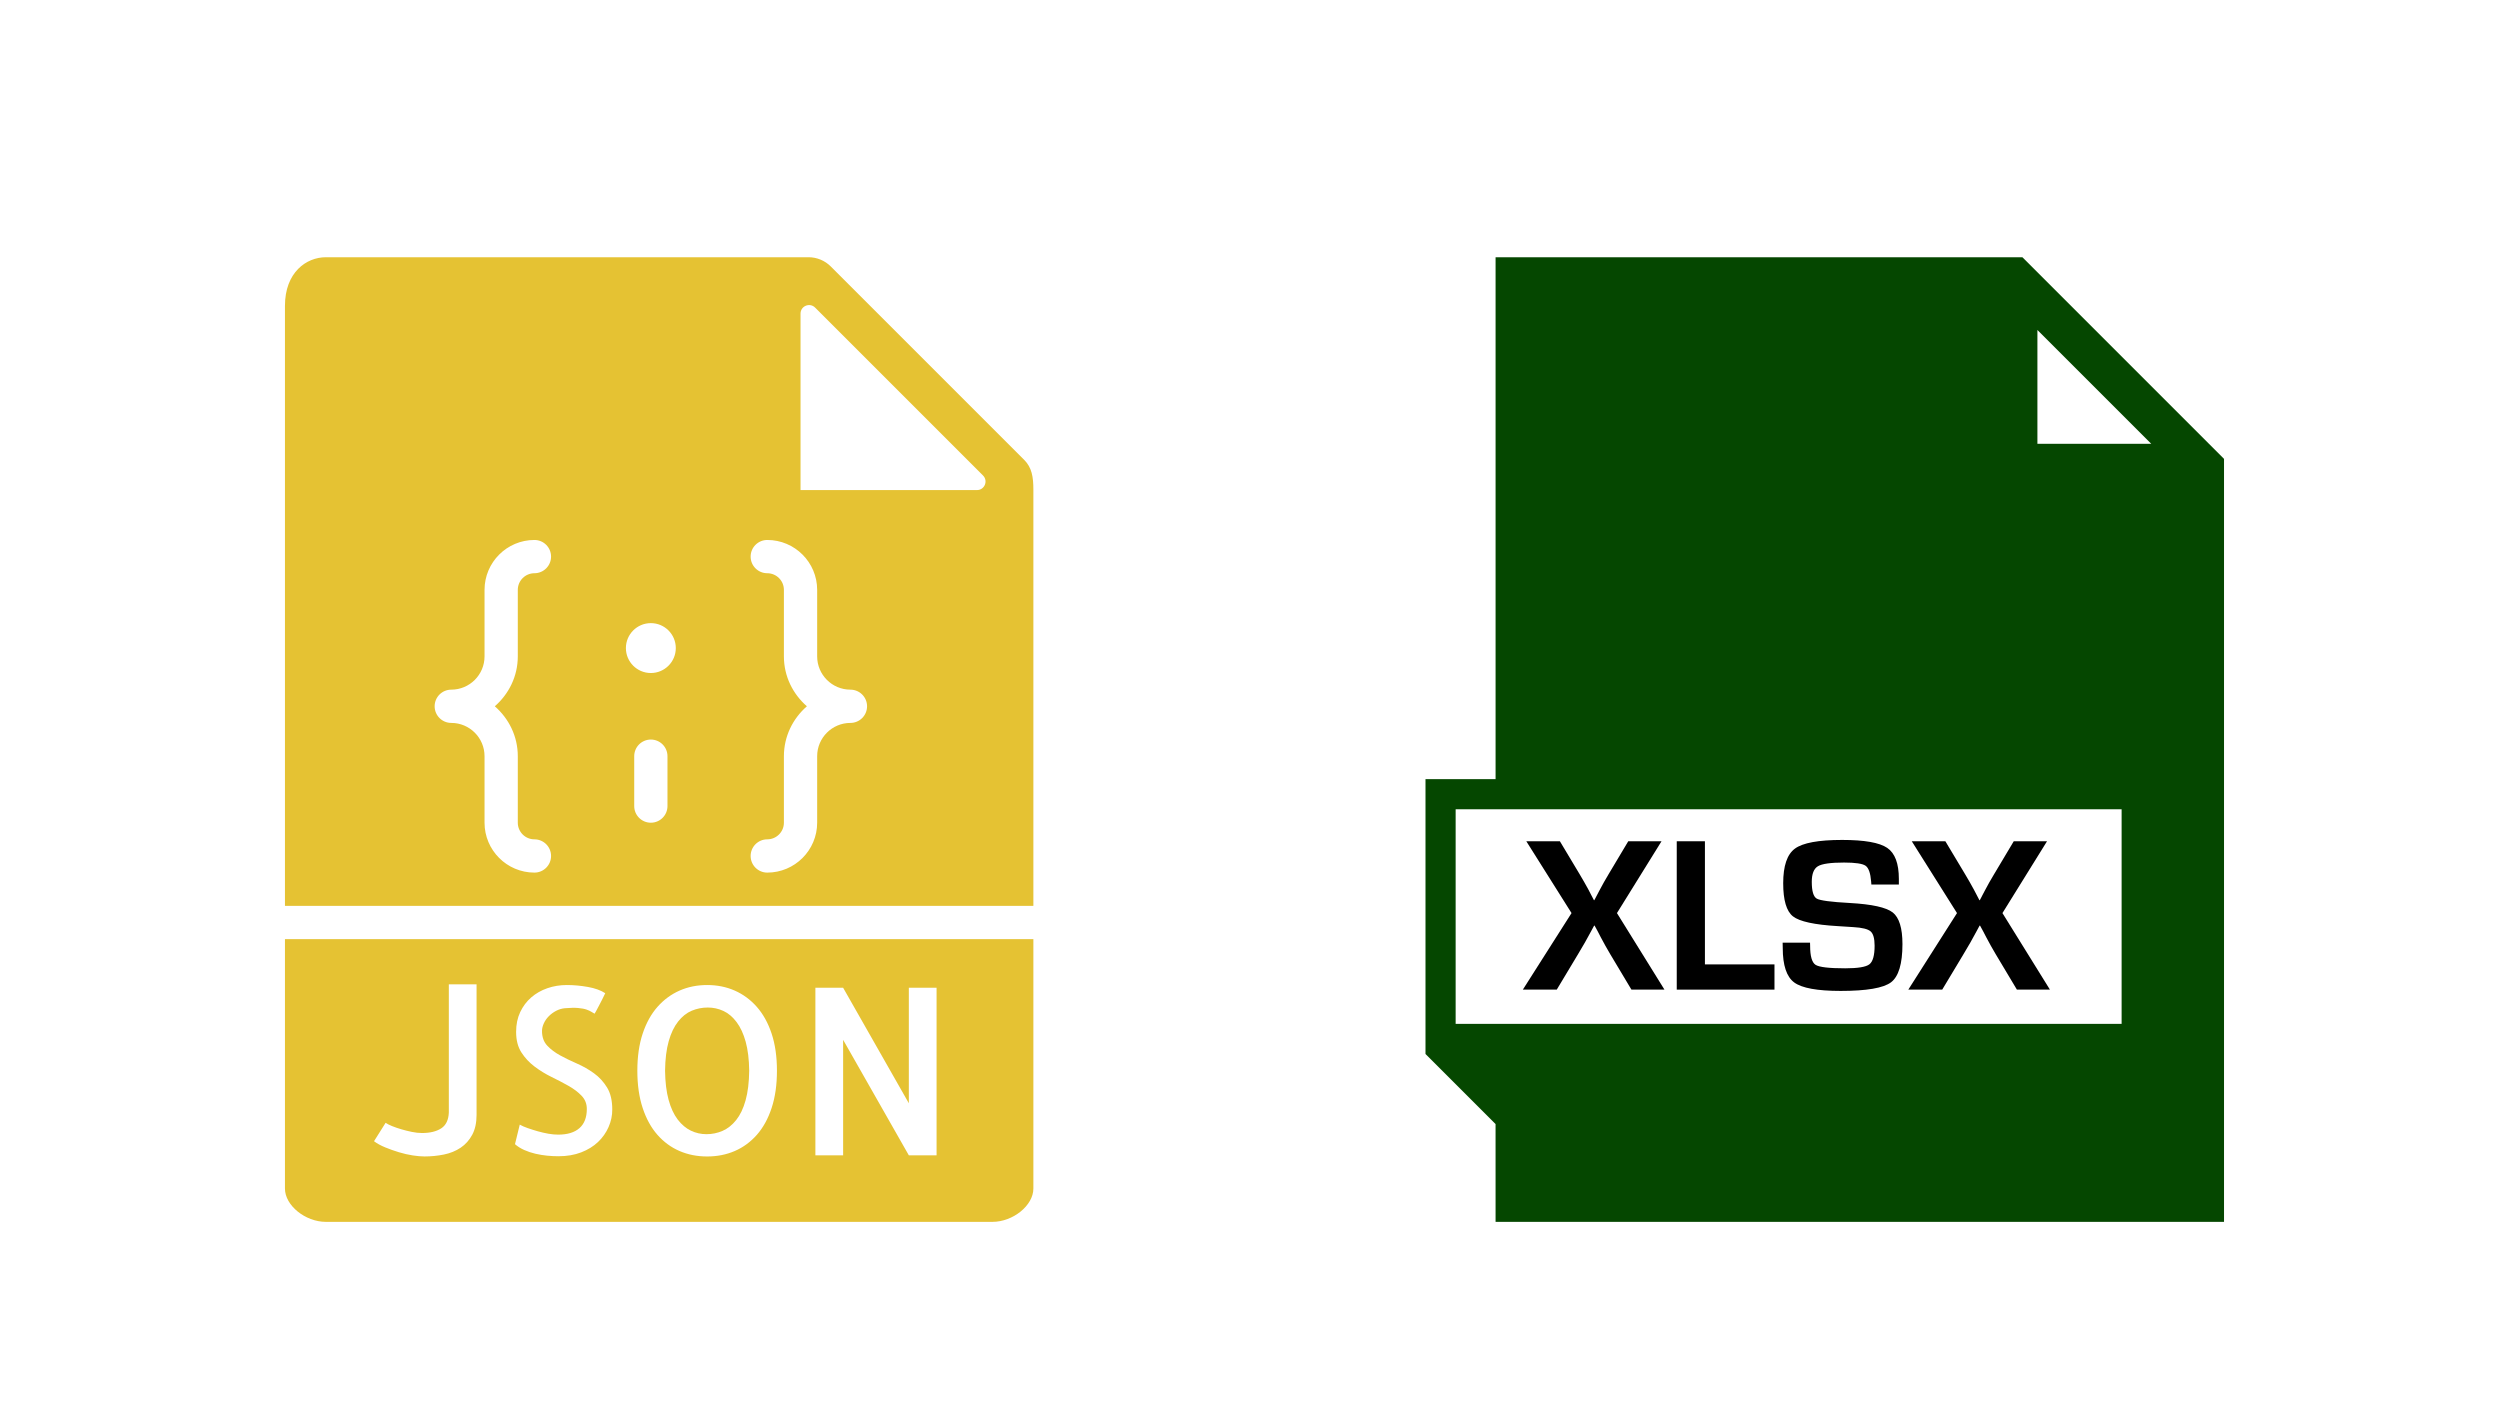 <svg width="311" height="176" viewBox="0 0 311 176" fill="none" xmlns="http://www.w3.org/2000/svg">
<g clip-path="url(#clip0_32_485)">
<path d="M193.66 123.11L196.322 118.675C196.919 117.693 197.45 116.759 197.919 115.873L198.311 115.145H198.366L198.758 115.862L199.135 116.591C199.505 117.294 199.893 117.99 200.299 118.675L202.951 123.11H207.059L201.149 113.588L206.693 104.653H202.555L200.094 108.776C199.662 109.498 199.303 110.139 199.014 110.695L198.677 111.333C198.604 111.475 198.49 111.692 198.336 111.981H198.285L197.944 111.333L197.607 110.681C197.263 110.051 196.901 109.41 196.512 108.762L194.051 104.653H189.874L195.499 113.588L189.442 123.11H193.66V123.11Z" fill="black"/>
<path d="M220.745 119.971H212.092V104.653H208.587V123.11H220.745V119.971Z" fill="black"/>
<path d="M229.549 120.458C227.538 120.458 226.308 120.315 225.858 120.026C225.407 119.737 225.18 118.95 225.18 117.66L225.169 117.269H221.76L221.774 117.942C221.774 120.088 222.251 121.513 223.199 122.216C224.151 122.919 226.078 123.271 228.982 123.271C232.208 123.271 234.295 122.912 235.244 122.198C236.189 121.48 236.665 119.894 236.665 117.444C236.665 115.452 236.258 114.141 235.453 113.508C234.647 112.878 232.867 112.486 230.117 112.332C227.792 112.208 226.422 112.025 226.008 111.79C225.59 111.556 225.385 110.856 225.385 109.696C225.385 108.714 225.638 108.07 226.147 107.762C226.656 107.454 227.74 107.301 229.399 107.301C230.809 107.301 231.703 107.436 232.08 107.7C232.457 107.967 232.688 108.619 232.768 109.655C232.768 109.736 232.779 109.86 232.798 110.033H236.218V109.329C236.218 107.418 235.735 106.136 234.771 105.477C233.805 104.818 231.937 104.488 229.157 104.488C226.228 104.488 224.272 104.847 223.294 105.565C222.316 106.279 221.83 107.718 221.83 109.871C221.83 111.98 222.232 113.354 223.045 113.995C223.855 114.636 225.722 115.042 228.645 115.211L230.579 115.335C231.67 115.397 232.38 115.577 232.71 115.87C233.036 116.163 233.201 116.752 233.201 117.646C233.201 118.854 232.985 119.627 232.552 119.96C232.12 120.294 231.116 120.458 229.549 120.458Z" fill="black"/>
<path d="M241.612 123.11L244.274 118.675C244.871 117.693 245.402 116.759 245.871 115.873L246.263 115.145H246.318L246.709 115.862L247.087 116.591C247.456 117.294 247.845 117.99 248.251 118.675L250.902 123.11H255.011L249.104 113.588L254.649 104.653H250.511L248.05 108.776C247.614 109.498 247.255 110.139 246.966 110.695L246.629 111.333C246.555 111.475 246.442 111.692 246.292 111.981H246.237L245.9 111.333L245.559 110.681C245.219 110.051 244.852 109.41 244.464 108.762L242.003 104.653H237.825L243.45 113.588L237.393 123.11H241.612V123.11Z" fill="black"/>
<path d="M186.05 32V96.925H177.332V131.117L186.048 139.833L186.05 152H276.668V57.083L251.585 32H186.05ZM263.929 127.366H181.082V100.675H263.929V127.366ZM253.454 41.052L267.613 55.208H253.454V41.052Z" fill="#054700"/>
</g>
<path d="M91.631 127.148C91.151 126.506 90.603 126.045 89.99 125.761C89.378 125.478 88.732 125.337 88.052 125.337C87.355 125.337 86.69 125.468 86.057 125.732C85.424 125.997 84.859 126.444 84.361 127.075C83.862 127.706 83.469 128.521 83.188 129.523C82.904 130.522 82.753 131.747 82.734 133.199C82.753 134.614 82.9 135.821 83.173 136.82C83.446 137.819 83.823 138.634 84.305 139.268C84.787 139.901 85.333 140.36 85.945 140.654C86.558 140.948 87.204 141.092 87.884 141.092C88.581 141.092 89.246 140.956 89.879 140.683C90.512 140.41 91.077 139.961 91.575 139.34C92.074 138.719 92.467 137.902 92.748 136.892C93.03 135.883 93.183 134.654 93.201 133.201C93.183 131.786 93.036 130.584 92.763 129.595C92.49 128.606 92.113 127.789 91.631 127.148Z" fill="#E5C233"/>
<path d="M128.552 112.69V60.92C128.552 59.335 128.361 58.162 127.414 57.212L103.337 33.138C102.615 32.416 101.614 32 100.59 32H40.544C38.09 32 35.448 33.895 35.448 38.054V112.69H128.552ZM83.034 100.276C83.034 101.418 82.11 102.345 80.966 102.345C79.821 102.345 78.897 101.418 78.897 100.276V94.069C78.897 92.927 79.821 92 80.966 92C82.11 92 83.034 92.927 83.034 94.069V100.276ZM99.586 39.016C99.586 38.068 100.73 37.594 101.401 38.265L122.287 59.151C122.957 59.821 122.483 60.965 121.536 60.965H99.586V39.016ZM97.517 81.655V73.379C97.517 72.239 96.59 71.31 95.448 71.31C94.304 71.31 93.379 70.383 93.379 69.241C93.379 68.099 94.304 67.172 95.448 67.172C98.87 67.172 101.655 69.957 101.655 73.379V81.655C101.655 83.937 103.511 85.793 105.793 85.793C106.937 85.793 107.862 86.72 107.862 87.862C107.862 89.004 106.937 89.931 105.793 89.931C103.511 89.931 101.655 91.787 101.655 94.069V102.345C101.655 105.767 98.87 108.552 95.448 108.552C94.304 108.552 93.379 107.625 93.379 106.483C93.379 105.341 94.304 104.414 95.448 104.414C96.59 104.414 97.517 103.485 97.517 102.345V94.069C97.517 91.586 98.639 89.381 100.377 87.862C98.639 86.343 97.517 84.138 97.517 81.655ZM80.966 77.517C82.679 77.517 84.069 78.908 84.069 80.621C84.069 82.334 82.679 83.724 80.966 83.724C79.252 83.724 77.862 82.334 77.862 80.621C77.862 78.908 79.252 77.517 80.966 77.517ZM56.138 85.793C58.42 85.793 60.276 83.937 60.276 81.655V73.379C60.276 69.957 63.061 67.172 66.483 67.172C67.627 67.172 68.552 68.099 68.552 69.241C68.552 70.383 67.627 71.31 66.483 71.31C65.341 71.31 64.414 72.239 64.414 73.379V81.655C64.414 84.138 63.292 86.343 61.554 87.862C63.292 89.381 64.414 91.586 64.414 94.069V102.345C64.414 103.485 65.341 104.414 66.483 104.414C67.627 104.414 68.552 105.341 68.552 106.483C68.552 107.625 67.627 108.552 66.483 108.552C63.061 108.552 60.276 105.767 60.276 102.345V94.069C60.276 91.787 58.42 89.931 56.138 89.931C54.994 89.931 54.069 89.004 54.069 87.862C54.069 86.72 54.994 85.793 56.138 85.793Z" fill="#E5C233"/>
<path d="M35.448 116.828V147.862C35.448 149.95 37.972 152 40.544 152H123.456C126.028 152 128.552 149.95 128.552 147.862V116.828H35.448ZM59.285 138.688C59.285 139.669 59.105 140.495 58.747 141.163C58.389 141.831 57.909 142.369 57.305 142.775C56.701 143.18 56.008 143.463 55.225 143.623C54.443 143.782 53.636 143.863 52.807 143.863C52.393 143.863 51.905 143.819 51.35 143.735C50.796 143.65 50.219 143.519 49.625 143.339C49.031 143.159 48.46 142.957 47.914 142.731C47.368 142.506 46.906 142.251 46.528 141.968L47.97 139.677C48.158 139.808 48.427 139.946 48.776 140.087C49.126 140.228 49.509 140.36 49.923 140.482C50.337 140.604 50.771 140.712 51.224 140.807C51.677 140.902 52.101 140.948 52.496 140.948C53.496 140.948 54.292 140.753 54.886 140.368C55.48 139.983 55.794 139.326 55.834 138.403V122.449H59.285V138.688ZM75.706 140.203C75.396 140.91 74.957 141.533 74.39 142.069C73.823 142.605 73.128 143.035 72.296 143.356C71.465 143.677 70.525 143.836 69.468 143.836C69.015 143.836 68.55 143.811 68.068 143.766C67.585 143.72 67.101 143.637 66.611 143.526C66.121 143.412 65.653 143.257 65.21 143.058C64.768 142.859 64.387 142.619 64.064 142.336L64.658 139.903C64.923 140.054 65.256 140.201 65.661 140.341C66.067 140.482 66.485 140.615 66.919 140.737C67.354 140.859 67.786 140.958 68.221 141.035C68.655 141.111 69.059 141.148 69.437 141.148C70.588 141.148 71.469 140.879 72.081 140.341C72.694 139.804 73 139.007 73 137.952C73 137.31 72.785 136.764 72.35 136.311C71.916 135.858 71.374 135.448 70.724 135.08C70.074 134.712 69.371 134.346 68.616 133.977C67.861 133.609 67.155 133.175 66.495 132.676C65.835 132.177 65.289 131.588 64.854 130.909C64.42 130.23 64.205 129.382 64.205 128.364C64.205 127.441 64.374 126.62 64.714 125.904C65.053 125.188 65.51 124.578 66.085 124.079C66.661 123.581 67.331 123.198 68.094 122.933C68.858 122.668 69.665 122.538 70.513 122.538C71.38 122.538 72.257 122.619 73.143 122.778C74.028 122.937 74.744 123.198 75.292 123.556C75.179 123.8 75.048 124.069 74.897 124.363C74.746 124.657 74.603 124.928 74.473 125.182C74.343 125.437 74.229 125.65 74.134 125.819C74.039 125.989 73.983 126.084 73.964 126.103C73.85 126.047 73.724 125.972 73.581 125.877C73.439 125.782 73.238 125.689 72.973 125.594C72.708 125.499 72.361 125.435 71.926 125.395C71.492 125.356 70.935 125.366 70.257 125.424C69.878 125.463 69.522 125.569 69.181 125.749C68.839 125.929 68.539 126.148 68.274 126.413C68.01 126.678 67.803 126.974 67.652 127.305C67.501 127.636 67.426 127.952 67.426 128.252C67.426 129.006 67.641 129.614 68.076 130.077C68.51 130.541 69.048 130.944 69.688 131.294C70.327 131.643 71.026 131.983 71.781 132.312C72.537 132.641 73.238 133.044 73.89 133.514C74.541 133.983 75.081 134.575 75.516 135.281C75.95 135.986 76.165 136.897 76.165 138.01C76.174 138.765 76.016 139.495 75.706 140.203ZM95.988 137.84C95.546 139.179 94.931 140.292 94.149 141.177C93.367 142.063 92.452 142.733 91.406 143.186C90.359 143.639 89.212 143.865 87.969 143.865C86.725 143.865 85.579 143.639 84.532 143.186C83.486 142.733 82.571 142.065 81.789 141.177C81.007 140.29 80.392 139.179 79.95 137.84C79.507 136.501 79.285 134.954 79.285 133.201C79.285 131.449 79.507 129.906 79.95 128.577C80.392 127.249 81.007 126.14 81.789 125.255C82.571 124.369 83.486 123.695 84.532 123.231C85.579 122.768 86.725 122.538 87.969 122.538C89.212 122.538 90.359 122.768 91.406 123.231C92.452 123.695 93.367 124.367 94.149 125.255C94.931 126.142 95.546 127.249 95.988 128.577C96.431 129.906 96.652 131.449 96.652 133.201C96.652 134.954 96.431 136.501 95.988 137.84ZM116.51 143.724H113.059L104.885 129.355V143.724H101.434V122.877H104.885L113.059 137.246V122.877H116.51V143.724Z" fill="#E5C233"/>
<defs>
<clipPath id="clip0_32_485">
<rect width="120" height="120" fill="white" transform="translate(167 32)"/>
</clipPath>
</defs>
</svg>
